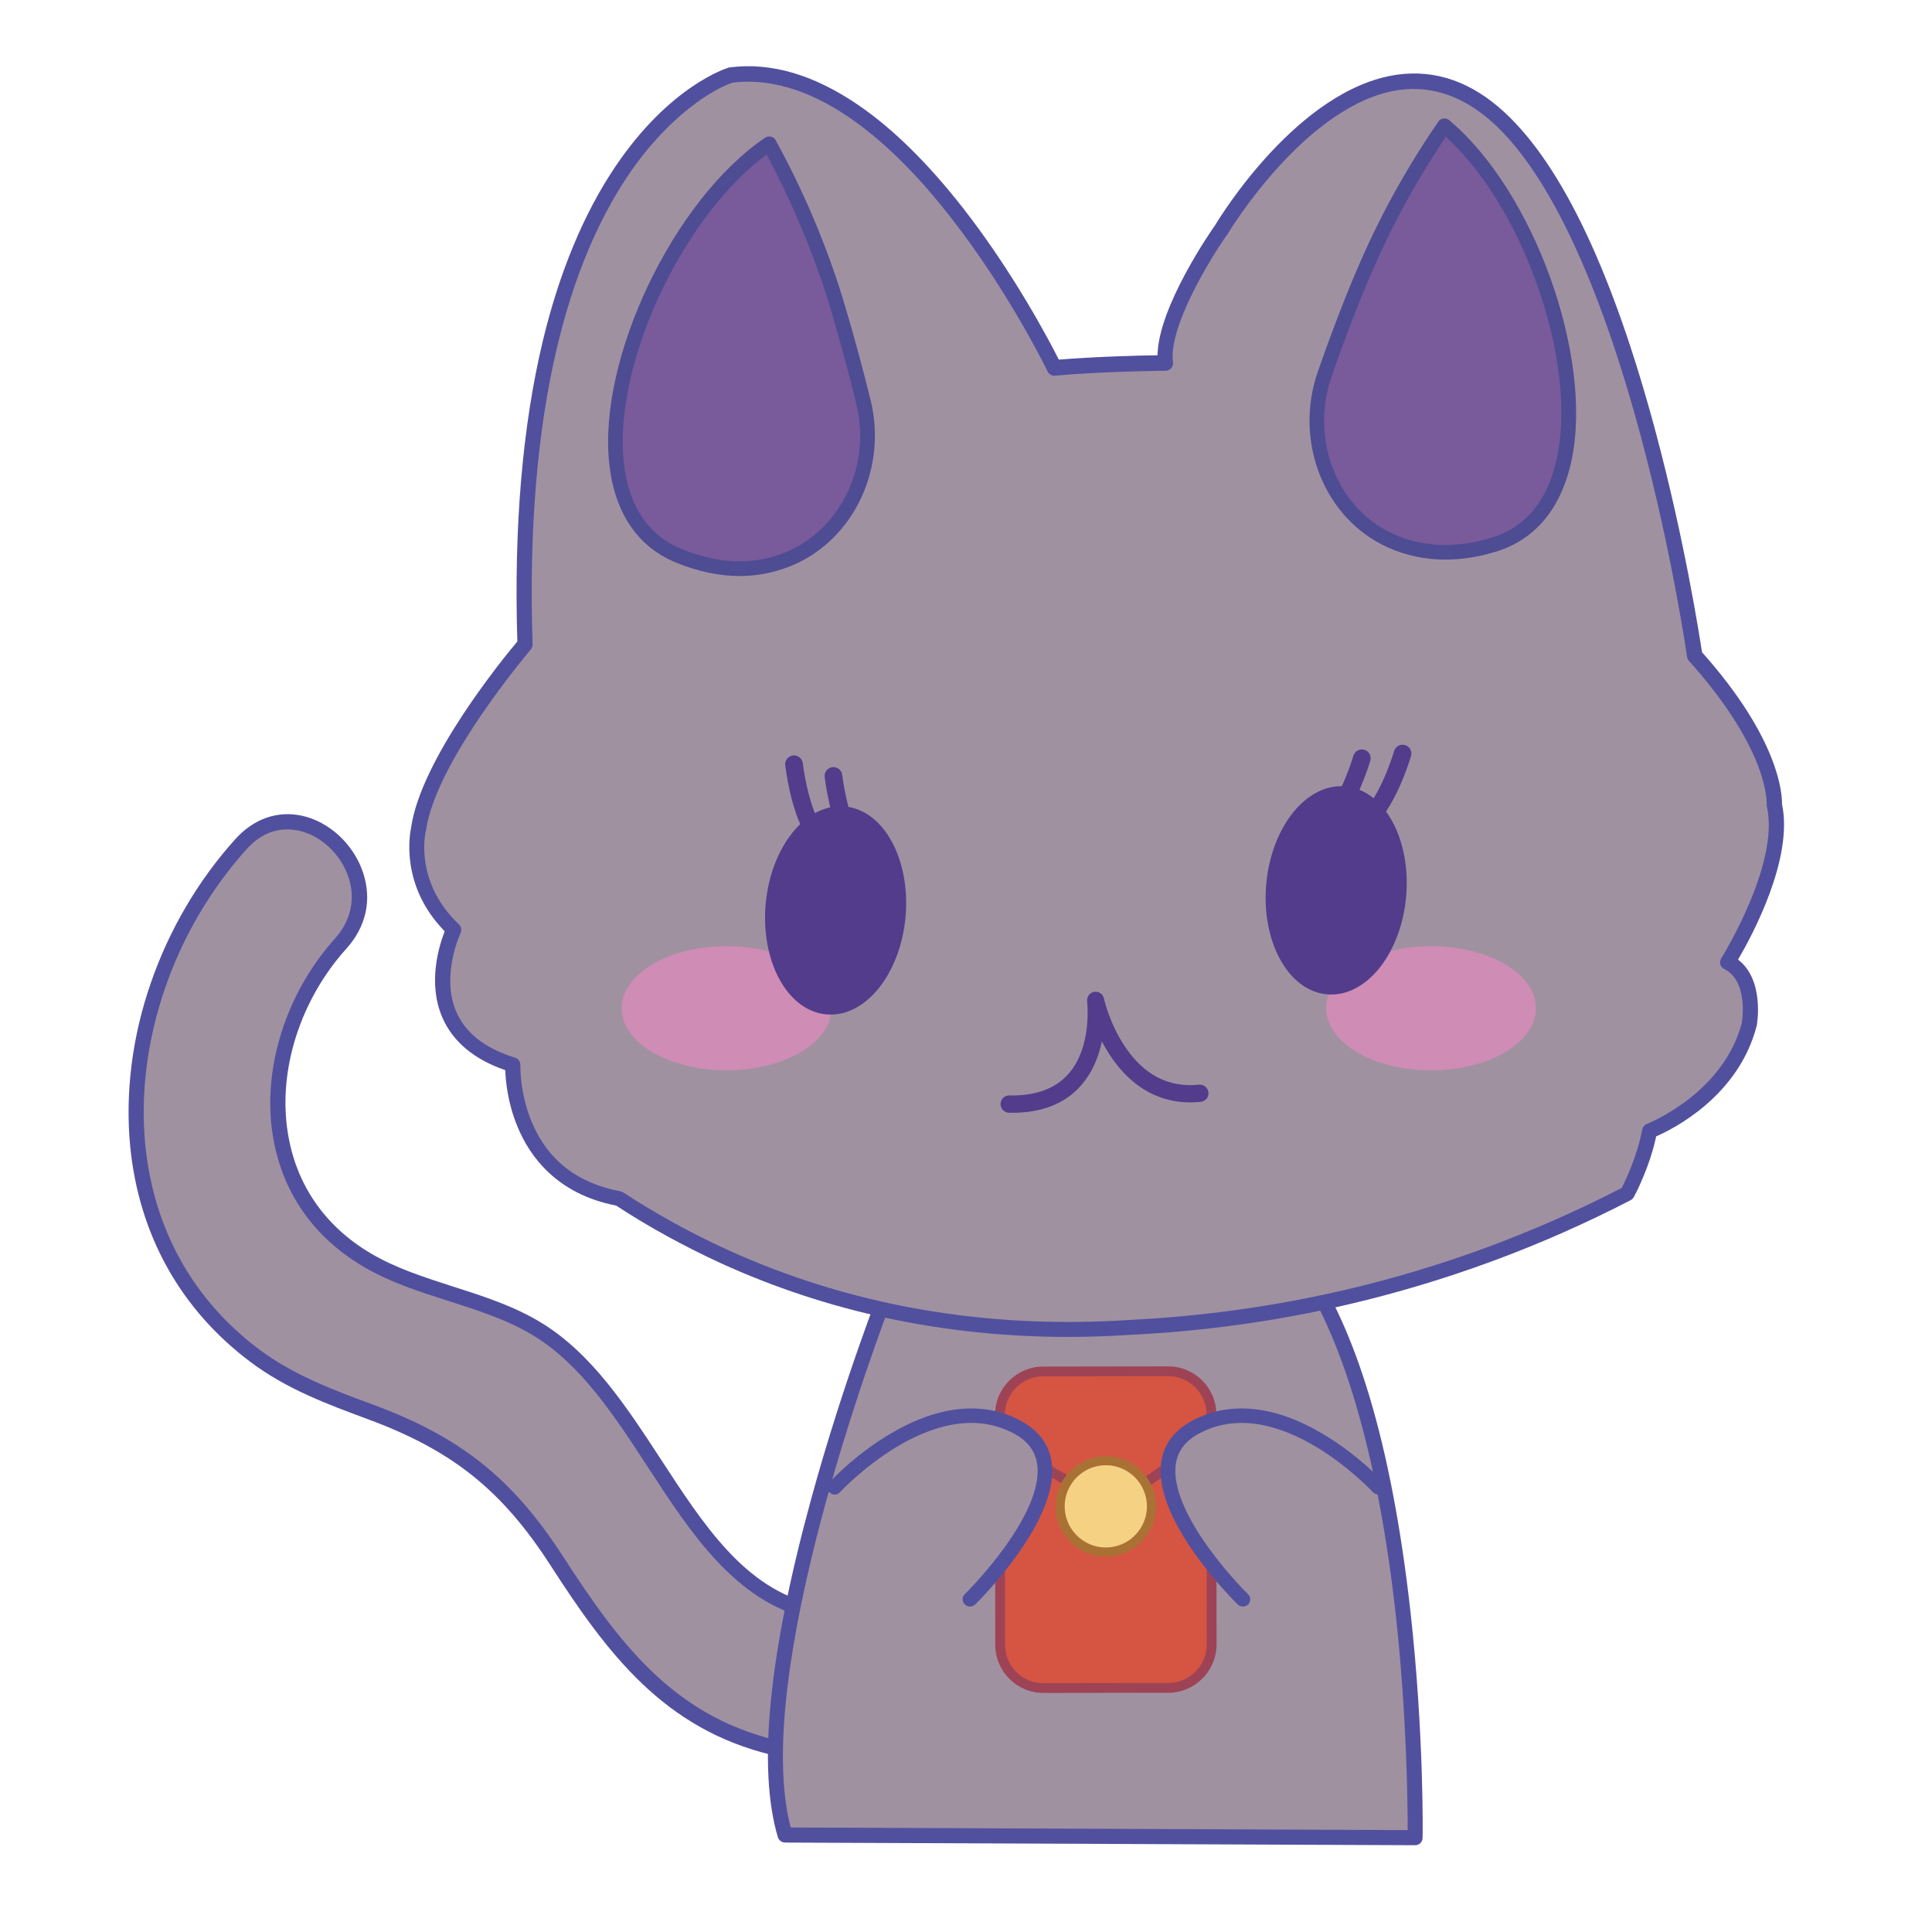 <?xml version="1.0" standalone="no"?><!DOCTYPE svg PUBLIC "-//W3C//DTD SVG 1.1//EN" "http://www.w3.org/Graphics/SVG/1.1/DTD/svg11.dtd"><svg t="1682776547585" class="icon" viewBox="0 0 1024 1024" version="1.1" xmlns="http://www.w3.org/2000/svg" p-id="12251" xmlns:xlink="http://www.w3.org/1999/xlink" width="200" height="200"><path d="M430 854.3c-68.2-16.4-86.3-114.2-145.6-149.9-27.8-16.7-62-20.1-89.6-36.2-63.3-37-58.8-118.6-14.4-167.9 32.1-35.6-20.6-88.6-52.8-52.8-68.1 75.7-82.4 203.8 7.5 271.2 18.3 13.7 39.6 21.7 60.9 29.6 46 17 72.8 38.5 99.1 79.2 30 46.4 58.9 85.3 115.1 98.8 46.6 11.2 66.6-60.8 19.8-72z" fill="#A091A1" p-id="12252"></path><path d="M419.9 931.5c-3.5 0-7-0.4-10.6-1.3-57.5-13.8-87.3-53.7-117.5-100.5-25.8-40-52.1-61-97.1-77.6-21.1-7.8-42.9-15.9-61.9-30.2-37.1-27.8-59.2-67.4-63.8-114.4-2.7-28 1-57.9 10.9-86.4 9.7-28.2 25.2-54.6 44.8-76.3 9.7-10.8 22.2-15.2 35.1-12.5 14.7 3.1 27.8 15.3 32.7 30.4 4.7 14.4 1.5 28.6-9 40.2-24.3 27-36.2 64.2-31 97.2 4.3 27.7 19.7 50 44.5 64.5 13.2 7.7 27.7 12.3 43.1 17.3 15.7 5 32 10.2 46.5 19 27 16.3 45.6 44.9 63.7 72.6 22.8 35 44.3 68.1 80.8 76.9 14.3 3.4 24.3 12.4 28.1 25.4 4.3 14.6-0.1 32-10.9 43.4-7.8 8.1-17.6 12.3-28.4 12.3zM152.2 439.6c-6.4 0-14.2 2.3-21.6 10.6-18.8 20.9-33.8 46.4-43.1 73.5-9.5 27.5-13.1 56.2-10.5 83 4.4 44.7 25.3 82.3 60.6 108.7 18.1 13.5 39.3 21.4 59.9 29 46.8 17.3 74.2 39.2 101.1 80.8 29.3 45.3 58 83.9 112.7 97.1 12 2.9 23.1-0.2 31.2-8.7 8.9-9.4 12.5-23.7 9-35.6-2.1-7.1-7.7-16.4-22.3-19.9-39.6-9.5-63-45.5-85.7-80.3-17.5-26.9-35.6-54.8-61.1-70.1-13.7-8.3-29.6-13.3-44.8-18.2-15.1-4.8-30.8-9.8-44.7-18-27-15.8-43.7-40-48.4-70.2-5.5-35.3 7.2-75.1 33-103.8 8.4-9.4 11-20.8 7.3-32.3-4-12.4-14.8-22.5-26.7-25-1.8-0.3-3.8-0.6-5.9-0.6z" fill="#51509F" p-id="12253"></path><path d="M471.1 682s-80.8 204.1-55 290.6l334 1.4s3.5-217.8-62.7-307.6L471.1 682z" fill="#A091A1" p-id="12254"></path><path d="M750.1 978l-334-1.4c-1.7 0-3.3-1.2-3.8-2.8-10.9-36.6-4.9-97.1 17.8-179.9 16.8-61.3 37.1-112.8 37.3-113.3 0.6-1.4 1.9-2.4 3.4-2.5l216.3-15.6c1.3-0.1 2.7 0.5 3.5 1.6 27.9 37.8 47 101.5 56.9 189.4 7.3 65.2 6.6 120.1 6.5 120.6 0 2.1-1.7 3.9-3.9 3.9z m-331-9.4l327 1.4c0-13.6-0.4-61.1-6.5-115.8-9.5-83.8-28.2-147.3-54.1-183.7l-211.6 15.3c-8.7 22.5-76.1 202.1-54.8 282.8z" fill="#51509F" p-id="12255"></path><path d="M617.9 192.3s-33 0.3-58.9 2.6c0 0-79.9-166.6-171.4-155.1 0 0-118 34.8-109.2 301.7 0 0-51.1 59.7-56.4 97.9 0 0-7.1 28.9 18.6 53.3 0 0-26 53.9 31.3 71.6 0 0-2.2 60.1 56.3 70.9 16.3 10.7 34.8 21.1 55.5 30.6 83.5 38.1 162.9 41.1 215.2 37.7 33.1-1.6 72.2-6 115.3-16.1 61.1-14.3 111-35.5 148.5-54.9 0 0 8.6-16.1 11.8-33.1 0 0 42.2-16 52.8-56.4 0 0 4.6-25-11.4-33.1 0 0 32.1-50.9 24.7-83.3 0 0 2.4-29.5-42.2-79.1 0 0-31.1-217.6-103.4-284.8-72.3-67.1-147.3 58.6-147.3 58.6s-33.1 46.7-29.8 71z" fill="#A091A1" p-id="12256"></path><path d="M566.4 708.6c-65.5 0-127.4-13.1-184.4-39.1-19.5-9-38.2-19.2-55.4-30.5-31.4-6.1-45.8-26-52.3-41.8-5.3-12.7-6.3-24.6-6.5-30-16.5-5.7-27.7-15-33.3-27.8-8.1-18.6-1.6-38.6 1.2-45.8-23.9-24.4-18.4-52-17.8-55 5.2-36.3 48.8-89.7 56.3-98.6-1.9-60.6 2.7-114.2 13.5-159.3 8.8-36.6 21.8-67.7 38.5-92.5 28.9-42.8 58.8-52 60.1-52.4 0.2-0.1 0.4-0.1 0.6-0.1 21.9-2.8 44.8 4 68.2 20.1 18.4 12.6 37 31 55.5 54.7 26.9 34.5 45.7 70.4 50.6 80.1 19.8-1.6 42.9-2.2 52.3-2.3 0.4-25.7 28.5-66.1 30.7-69.2 2.7-4.5 44.1-72 96.2-79.5 20.4-2.9 39.7 3.8 57.2 20.1 30.6 28.4 57.5 85.4 80 169.5 15.3 57.2 23.2 108 24.5 116.5 41.3 46.3 42.5 75.6 42.4 80.5 6.2 29-16.1 70.2-23.3 82.4 14.1 10.8 10.1 34.1 9.9 35.1 0 0.1 0 0.2-0.1 0.3-9.7 37.1-44.2 54.4-53.2 58.3-3.5 16.6-11.4 31.4-11.8 32.1-0.4 0.7-1 1.3-1.7 1.7-47.5 24.6-97.8 43.1-149.4 55.2-37.8 8.9-76.8 14.3-116 16.2-10.8 0.7-21.7 1.1-32.5 1.1z m-178-664.8c-10.1 3.2-34.3 17.5-55.9 49.8-16.1 24.1-28.6 54.3-37.1 89.9-10.7 44.6-15.1 97.8-13.1 158 0 1-0.3 2-1 2.8-0.5 0.6-50.4 59.2-55.5 95.8 0 0.1 0 0.3-0.1 0.4-0.3 1.1-6.1 27 17.5 49.4 1.3 1.2 1.6 3.1 0.9 4.7-0.1 0.2-10.6 22.6-2.2 41.8 4.9 11.2 15.3 19.3 31.1 24.2 1.7 0.5 2.9 2.2 2.8 4 0 0.1-0.4 14.6 6 30 8.4 20.2 24.3 32.6 47 36.8 0.5 0.1 1 0.3 1.5 0.6 17.1 11.2 35.6 21.4 55 30.3 65.2 29.7 136.9 42.3 213.3 37.3 38.8-1.9 77.3-7.3 114.6-16 50.6-11.8 99.9-30 146.4-54 1.9-3.8 8.3-17.2 10.8-30.9 0.3-1.4 1.2-2.5 2.5-3 0.4-0.2 40.3-15.8 50.3-53.5 0.3-1.8 3.3-22.3-9.3-28.6-1-0.5-1.8-1.4-2.1-2.5s-0.1-2.3 0.5-3.2c0.3-0.5 31.1-49.9 24.2-80.3-0.1-0.4-0.1-0.8-0.1-1.2 0 0 0.4-7.1-4.4-20-4.5-11.9-14.5-31.3-36.8-56.1-0.5-0.6-0.9-1.3-1-2.1-0.1-0.5-7.9-55-24.5-116.8-21.8-81.4-48.6-138.7-77.6-165.6-15.7-14.5-32.7-20.6-50.6-18.1-48.9 7-90.1 75.1-90.5 75.8-0.1 0.1-0.1 0.2-0.2 0.3-9 12.6-31.6 49.5-29.1 68.1 0.2 1.1-0.2 2.3-0.9 3.2s-1.9 1.4-3 1.4c-0.3 0-33.1 0.3-58.6 2.6-1.7 0.2-3.3-0.8-4-2.3-0.2-0.4-20.2-41.8-51-81.2-27.8-35.9-70.5-77.3-115.8-71.8z" fill="#51509F" p-id="12257"></path><path d="M431 444.7c-1.6 0-3.1-0.8-4-2.3-8.1-13.4-10.7-35.9-10.8-36.8-0.3-2.6 1.6-4.9 4.1-5.2 2.6-0.3 4.9 1.6 5.2 4.1 0 0.2 2.5 21.3 9.6 33 1.3 2.2 0.6 5.1-1.6 6.4-0.8 0.6-1.7 0.8-2.5 0.8zM451.9 450.9c-1.6 0-3.1-0.8-4-2.3-8.1-13.4-10.7-35.9-10.8-36.8-0.3-2.6 1.6-4.9 4.1-5.2 2.6-0.3 4.9 1.6 5.2 4.1 0 0.2 2.5 21.3 9.6 33 1.3 2.2 0.6 5.1-1.6 6.4-0.8 0.6-1.7 0.8-2.5 0.8zM727.3 436.7c-1.1 0-2.2-0.4-3.1-1.2-1.9-1.7-2.1-4.7-0.4-6.6 9-10.2 15.1-30.6 15.1-30.8 0.7-2.5 3.3-3.9 5.8-3.2 2.5 0.7 3.9 3.3 3.2 5.8-0.3 0.9-6.7 22.6-17.1 34.4-0.9 1-2.2 1.6-3.5 1.6zM705.7 439.2c-1.1 0-2.2-0.4-3.1-1.2-1.9-1.7-2.1-4.7-0.4-6.6 9-10.2 15.1-30.6 15.1-30.8 0.7-2.5 3.3-3.9 5.8-3.2 2.5 0.7 3.9 3.3 3.2 5.8-0.3 0.9-6.7 22.6-17.1 34.4-0.9 1-2.2 1.6-3.5 1.6z" fill="#533C8C" p-id="12258"></path><path d="M702.9 534.4a55.6 32.9 0 1 0 111.2 0 55.6 32.9 0 1 0-111.2 0Z" fill="#CF8CB4" p-id="12259"></path><path d="M329.5 534.4a55.6 32.9 0 1 0 111.2 0 55.6 32.9 0 1 0-111.2 0Z" fill="#CF8CB4" p-id="12260"></path><path d="M536.4 589.8h-1.6c-2.5-0.1-4.5-2.1-4.5-4.7 0.1-2.5 2.1-4.6 4.7-4.5 13.7 0.3 24.2-3.5 31.1-11.2 13-14.5 10.1-38.4 10.1-38.6-0.3-2.4 1.3-4.7 3.7-5.1 2.4-0.4 4.7 1.1 5.2 3.5 0 0.1 2.9 13 10.8 25 10.1 15.4 23.4 22.4 39.6 20.7 2.5-0.3 4.7 1.6 5 4.1 0.3 2.5-1.6 4.7-4.1 5-19.6 2-36.3-6.6-48.3-25-1.5-2.3-2.9-4.7-4.1-7-1.6 7.8-4.9 16.4-11.2 23.5-8.4 9.5-20.7 14.3-36.4 14.3z" fill="#533C8C" p-id="12261"></path><path d="M438.057 537.636a37.101 55.302 5.015 1 0 9.669-110.18 37.101 55.302 5.015 1 0-9.669 110.18Z" fill="#533C8C" p-id="12262"></path><path d="M703.373 526.995a37.101 55.302 5.015 1 0 9.669-110.18 37.101 55.302 5.015 1 0-9.669 110.18Z" fill="#533C8C" p-id="12263"></path><path d="M457.6 213.3c8.5 35.1-9.3 72.9-43.6 84.5-14.7 5-32.7 5.5-54-3.1-70.9-28.7-18.5-173.6 47.6-218.5 11.9 21.6 24.7 49.2 35 82.2 4.6 15 10.4 35.9 15 54.9z" fill="#795A9B" p-id="12264"></path><path d="M392.1 305.3c-10.8 0-22-2.3-33.5-7-20.6-8.3-32.9-26.5-35.7-52.6-6-55.9 34.2-139.9 82.6-172.7 0.9-0.6 2-0.8 3.1-0.6 1.1 0.3 2 0.9 2.5 1.9 14.4 26.2 26.3 54.1 35.3 82.9 5 16.4 10.8 37.5 15.1 55.1 9.2 38.1-11 77.2-46.1 89.1-7.6 2.6-15.4 3.9-23.3 3.9z m14.2-223.4c-20.7 15.3-40.7 41.2-55.4 71.7-15.6 32.5-23 65.7-20.3 91.3 2.5 23.4 12.9 38.9 30.9 46.2 18.3 7.4 35.5 8.4 51.3 3 31.3-10.6 49.4-45.7 41.1-79.9-4.2-17.5-10-38.4-14.9-54.7-8.5-26.9-19.5-53-32.7-77.6z" fill="#4E4C93" p-id="12265"></path><path d="M702.2 198.2c-11.9 34.1 2 73.5 34.9 88.4 14.2 6.4 32 8.8 54 2.3 73.4-21.5 35.8-170.9-25.5-222.2-14 20.3-29.5 46.4-43 78.3-6.2 14.4-14 34.6-20.4 53.2z" fill="#795A9B" p-id="12266"></path><path d="M766 296.6c-10.7 0-20.9-2.2-30.5-6.5-33.7-15.2-49.9-56.2-37-93.2 6.2-17.9 14-38.4 20.5-53.5 11.7-27.6 26.3-54.2 43.4-79 0.6-0.9 1.6-1.5 2.7-1.6 1.1-0.1 2.2 0.2 3 0.9 44.8 37.5 76.4 125.1 64.9 180.1-5.4 25.7-19.5 42.6-40.8 48.8-9 2.7-17.8 4-26.2 4z m0.3-224.1c-15.7 23.3-29.2 48.2-40.2 74-6.4 14.9-14.2 35.2-20.3 53-11.6 33.3 2.8 70 32.8 83.6 15.4 6.9 32.6 7.6 51.3 2.1 18.7-5.5 30.6-19.9 35.4-42.9 5.3-25.1 1.2-59-11.1-92.8-11.5-32-28.8-59.7-47.9-77z m-64.1 125.7z" fill="#4E4C93" p-id="12267"></path><path d="M619.3 894.6l-66.3 0.1c-12.6 0-22.9-10.2-22.9-22.9l-0.1-122c0-12.6 10.2-22.9 22.9-22.9l66.3-0.1c12.6 0 22.9 10.2 22.9 22.9l0.1 122c-0.1 12.6-10.3 22.9-22.9 22.9z" fill="#D55542" p-id="12268"></path><path d="M553 897.3c-14.1 0-25.5-11.5-25.5-25.5l-0.1-122c0-14.1 11.5-25.5 25.5-25.5l66.3-0.1c14.1 0 25.5 11.5 25.5 25.5l0.1 122c-0.1 14.1-11.6 25.5-25.5 25.5l-66.3 0.1z m66.2-167.9l-66.3 0.1c-11.2 0-20.3 9.1-20.3 20.3l0.1 122c0 11.2 9.1 20.3 20.3 20.3l66.3-0.1c11.1 0 20.2-9.1 20.3-20.3l-0.1-122c0-11.2-9.1-20.3-20.3-20.3z" fill="#9E4356" p-id="12269"></path><path d="M532.6 766l56.8 32.4 50.1-35.3" fill="#D55542" p-id="12270"></path><path d="M589.4 801c-0.5 0-0.9-0.1-1.3-0.3l-56.8-32.4c-1.3-0.7-1.7-2.3-1-3.6 0.7-1.3 2.3-1.7 3.6-1l55.3 31.6 48.7-34.3c1.2-0.8 2.8-0.6 3.7 0.6 0.8 1.2 0.6 2.8-0.6 3.7l-50.1 35.3c-0.4 0.3-1 0.4-1.5 0.4z" fill="#9E4356" p-id="12271"></path><path d="M586.1 798.4m-24.2 0a24.2 24.2 0 1 0 48.4 0 24.2 24.2 0 1 0-48.4 0Z" fill="#F5D184" p-id="12272"></path><path d="M586.1 825c-14.7 0-26.6-11.9-26.6-26.6 0-14.7 11.9-26.6 26.6-26.6 14.7 0 26.6 11.9 26.6 26.6 0 14.7-11.9 26.6-26.6 26.6z m0-48.4c-12 0-21.8 9.8-21.8 21.8s9.8 21.8 21.8 21.8 21.8-9.8 21.8-21.8-9.8-21.8-21.8-21.8z" fill="#A97234" p-id="12273"></path><path d="M658.7 847.7s-69.7-68.2-24.5-91.6c45.2-23.5 96.2 32.2 96.2 32.2" fill="#A091A1" p-id="12274"></path><path d="M658.7 851.5c-1 0-1.9-0.4-2.7-1.1-1.8-1.8-45.2-44.6-40.5-75.6 1.4-9.6 7.1-17 17-22.1 19.7-10.3 43.5-7.7 68.8 7.4 18.7 11.1 31.5 25 32 25.6 1.4 1.6 1.3 4-0.2 5.4s-4 1.3-5.4-0.2c-0.5-0.5-49.6-53.3-91.6-31.4-7.6 3.9-11.8 9.3-12.9 16.5-1.6 11 4.4 26.4 17.4 44.4 10.1 14 20.8 24.5 20.9 24.6 1.5 1.5 1.5 3.9 0.1 5.4-0.9 0.7-1.9 1.1-2.9 1.1z" fill="#51509F" p-id="12275"></path><path d="M514 847.7s69.7-68.2 24.5-91.6c-45.2-23.5-96.2 32.2-96.2 32.2" fill="#A091A1" p-id="12276"></path><path d="M514 851.5c-1 0-2-0.4-2.7-1.2-1.5-1.5-1.5-3.9 0.1-5.4 0.1-0.1 10.9-10.7 21-24.7 13-18 19-33.3 17.3-44.3-1.1-7.1-5.3-12.5-12.9-16.4-42.1-21.9-91.1 30.9-91.6 31.4-1.4 1.6-3.9 1.7-5.4 0.2-1.6-1.4-1.7-3.9-0.2-5.4 0.5-0.6 13.3-14.5 32-25.6 25.3-15.1 49.1-17.7 68.8-7.4 9.8 5.1 15.5 12.5 17 22.1 4.6 31-38.7 73.8-40.5 75.6-1 0.8-1.9 1.1-2.9 1.1z" fill="#51509F" p-id="12277"></path></svg>